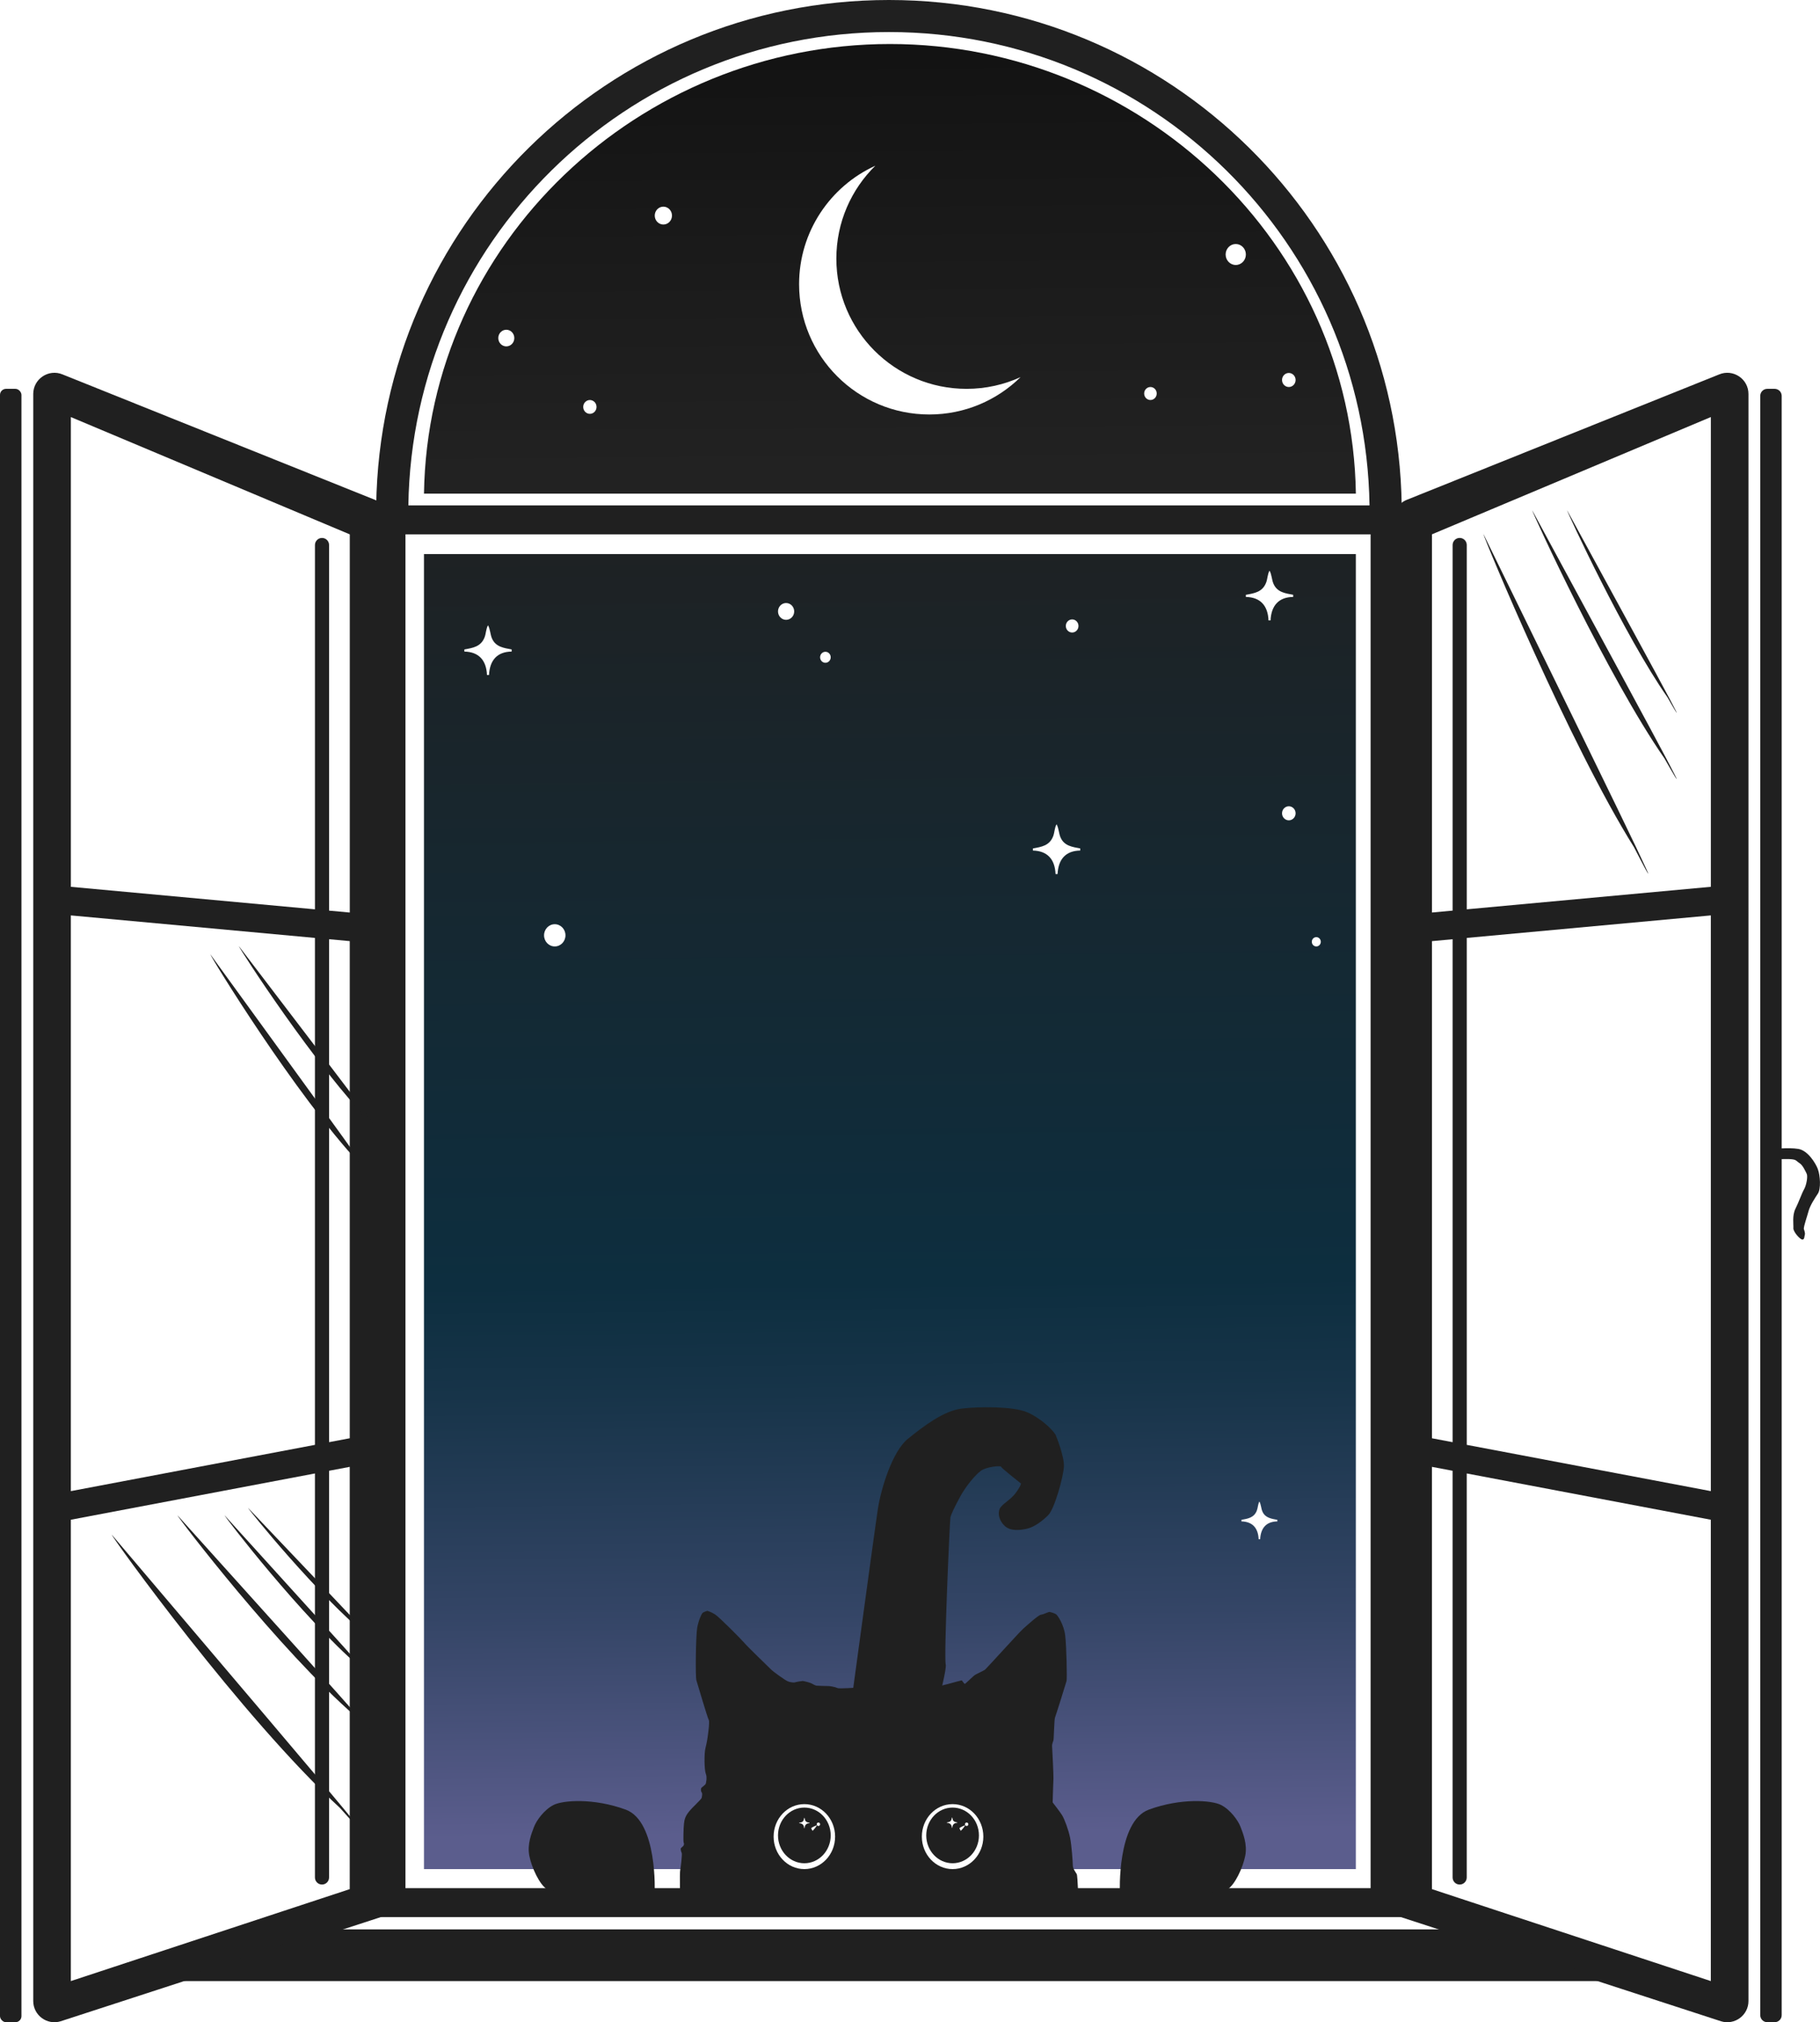<?xml version="1.0" encoding="UTF-8"?>
<svg xmlns="http://www.w3.org/2000/svg" width="899.21" height="998.95" xmlns:xlink="http://www.w3.org/1999/xlink" viewBox="0 0 899.21 998.95">
  <defs>
    <linearGradient id="linear-gradient" x1="435.73" y1="224.31" x2="442.94" y2="905.71" gradientUnits="userSpaceOnUse">
      <stop offset="0" stop-color="#202020"/>
      <stop offset=".6" stop-color="#0d2e3f"/>
      <stop offset=".68" stop-color="#173449"/>
      <stop offset=".84" stop-color="#344566"/>
      <stop offset="1" stop-color="#5b5d8d"/>
    </linearGradient>
    <linearGradient id="linear-gradient-2" x1="436.66" y1="-188.34" x2="442.92" y2="705.55" gradientUnits="userSpaceOnUse">
      <stop offset="0" stop-color="#000"/>
      <stop offset=".18" stop-color="#0f0f0f"/>
      <stop offset=".47" stop-color="#222"/>
      <stop offset=".67" stop-color="#292929"/>
      <stop offset=".73" stop-color="#2b2b2c"/>
      <stop offset=".78" stop-color="#313238"/>
      <stop offset=".79" stop-color="#32343a"/>
      <stop offset=".88" stop-color="#414758"/>
      <stop offset=".93" stop-color="#545f7e"/>
      <stop offset="1" stop-color="#7387bc"/>
    </linearGradient>
    <filter id="outer-glow-1" x="349.43" y="36.3" width="200" height="214" filterUnits="userSpaceOnUse">
      <feOffset dx="0" dy="0"/>
      <feGaussianBlur result="blur" stdDeviation="15"/>
      <feFlood flood-color="#fff" flood-opacity=".5"/>
      <feComposite in2="blur" operator="in"/>
      <feComposite in="SourceGraphic"/>
    </filter>
    <filter id="outer-glow-2" x="52.43" y="74.3" width="799" height="421" filterUnits="userSpaceOnUse">
      <feOffset dx="0" dy="0"/>
      <feGaussianBlur result="blur-2" stdDeviation="9"/>
      <feFlood flood-color="#fff" flood-opacity=".27"/>
      <feComposite in2="blur-2" operator="in"/>
      <feComposite in="SourceGraphic"/>
    </filter>
  </defs>
  <g id="Window">
    <g id="sky">
      <rect x="209.48" y="273.7" width="460.41" height="649.61" fill="url(#linear-gradient)"/>
      <path d="M209.48,243.84c1.87-123.62,106.14-222.1,230.21-222.1s228.34,98.48,230.21,222.1H209.48Z" fill="url(#linear-gradient-2)"/>
      <path id="Moon" d="M432.47,81.87c-11.87,11.67-19.25,27.91-19.25,45.88,0,35.53,28.8,64.34,64.34,64.34,9.52,0,18.55-2.09,26.68-5.8-11.61,11.41-27.52,18.46-45.09,18.46-35.53,0-64.34-28.8-64.34-64.34,0-26.01,15.44-48.4,37.65-58.54Z" fill="#fff" filter="url(#outer-glow-1)"/>
    </g>
    <g id="Left-Window">
      <polygon points="35 736.6 182.11 710.48 182.11 464.91 35 452.2 35 736.6" fill="none"/>
      <polygon points="182.11 450.78 182.11 263.95 35 206.02 35 438.07 182.11 450.78" fill="none"/>
      <polygon points="35 750.73 35 978.63 182.11 933.21 182.11 724.62 35 750.73" fill="none"/>
      <path d="M55.13,757.99c.58,1.94,64.25,90.42,112.81,135.08,0,0,40.16,45.21-36.32-44.93l-76.49-90.14Z" fill="#202020"/>
      <rect x="0" y="192.08" width="10.6" height="806.87" rx="3" ry="3" fill="#202020"/>
      <path d="M191.83,256.64c0-4.23-2.54-8.04-6.44-9.67L30.93,184.97c-6.9-2.88-14.51,2.19-14.51,9.67v793.83c0,7.04,6.81,12.08,13.54,10.02l158.17-51.46c4.4-1.35,7.41-5.41,7.41-10.02l-3.71-680.37ZM35,452.2l120.6,11.12v250.42l-120.6,22.86v-284.4ZM172.8,933.21l-137.8,45.42v-227.9l120.6-22.86v199.58c0,1.93,1.56,3.49,3.49,3.49s3.49-1.56,3.49-3.49v-200.91l10.21-1.93v208.6ZM172.8,710.48l-10.21,1.93v-248.45l10.21.94v245.58ZM172.8,450.78l-10.21-.94v-180.61c0-1.93-1.56-3.49-3.49-3.49s-3.49,1.56-3.49,3.49v179.97l-120.6-11.12v-232.05l137.8,57.94v186.82Z" fill="#202020"/>
      <path d="M87.65,748.49c.45,1.43,50.2,66.59,88.14,99.48,0,0,31.38,33.29-28.38-33.09l-59.76-66.39Z" fill="#202020"/>
      <path d="M110.91,748.49c.34,1.08,38.08,50.18,66.87,74.96,0,0,23.81,25.09-21.53-24.93l-45.34-50.02Z" fill="#202020"/>
      <path d="M122.54,744.85c.31.92,34.24,43.02,60.12,64.26,0,0,21.41,21.51-19.36-21.38l-40.76-42.88Z" fill="#202020"/>
      <path d="M103.9,471.4c.33,1.45,41.57,68.89,73.97,103.58,0,0,26.45,34.76-23.76-34.41l-50.21-69.17Z" fill="#202020"/>
      <path d="M118,467.37c.3,1.24,37.54,59.17,66.74,88.98,0,0,23.86,29.87-21.44-29.56l-45.3-59.43Z" fill="#202020"/>
    </g>
    <g id="Left-Window-2" data-name="Left-Window">
      <polygon points="845.28 736.6 698.17 710.48 698.17 464.91 845.28 452.2 845.28 736.6" fill="none"/>
      <polygon points="698.17 450.78 698.17 263.95 845.28 206.02 845.28 438.07 698.17 450.78" fill="none"/>
      <polygon points="845.28 750.73 845.28 978.63 698.17 933.21 698.17 724.62 845.28 750.73" fill="none"/>
      <path d="M732.88,263.74c.38,2.23,42.42,103.66,74.49,154.86,0,0,26.52,51.83-23.98-51.51l-50.5-103.35Z" fill="#202020"/>
      <g>
        <path d="M724.68,927.46c0,1.93-1.56,3.49-3.49,3.49h0c-1.93,0-3.49-1.56-3.49-3.49v-200.91l-10.21-1.93v208.6l137.8,45.42v-227.9l-120.6-22.86v199.58Z" fill="none"/>
        <polygon points="717.69 463.97 707.49 464.91 707.49 710.48 717.69 712.42 717.69 463.97" fill="none"/>
        <path d="M707.49,450.78l10.21-.94v-180.61c0-1.93,1.56-3.49,3.49-3.49h0c1.93,0,3.49,1.56,3.49,3.49v179.97l120.6-11.12v-232.05l-137.8,57.94v186.82Z" fill="none"/>
        <polygon points="724.68 713.74 845.28 736.6 845.28 452.2 724.68 463.32 724.68 713.74" fill="none"/>
        <path d="M849.36,184.97l-154.46,62c-3.9,1.63-6.44,5.44-6.44,9.67l-3.71,680.37c0,4.61,3.01,8.67,7.41,10.02l158.17,51.46c6.73,2.06,13.54-2.98,13.54-10.02V194.64c0-7.48-7.61-12.55-14.51-9.67ZM707.49,464.91l10.21-.94v248.45l-10.21-1.93v-245.58ZM845.28,978.63l-137.8-45.42v-208.6l10.21,1.93v200.91c0,1.93,1.56,3.49,3.49,3.49h0c1.93,0,3.49-1.56,3.49-3.49v-199.58l120.6,22.86v227.9ZM845.28,736.6l-120.6-22.86v-250.42l120.6-11.12v284.4ZM845.28,438.07l-120.6,11.12v-179.97c0-1.93-1.56-3.49-3.49-3.49h0c-1.93,0-3.49,1.56-3.49,3.49v180.61l-10.21.94v-186.82l137.8-57.94v232.05Z" fill="#202020"/>
      </g>
      <path d="M756.99,252.02c.34,1.76,37.21,82.06,65.34,122.58,0,0,23.26,41.03-21.04-40.78l-44.3-81.8Z" fill="#202020"/>
      <path d="M774.23,252.02c.25,1.33,28.23,61.83,49.57,92.37,0,0,17.65,30.92-15.96-30.73l-33.61-61.64Z" fill="#202020"/>
      <path d="M898.19,577.61c-1.16-3.1-5.03-9.29-9.68-10.06-2.56-.43-5.81-.38-8.23-.26V195.57c0-1.93-1.56-3.49-3.49-3.49h-3.61c-1.93,0-3.49,1.56-3.49,3.49v799.89c0,1.93,1.56,3.49,3.49,3.49h3.61c1.93,0,3.49-1.56,3.49-3.49v-422.86c1.1-.04,2.38-.06,3.71-.02,3.71.13,3.35.9,5.03,1.94,1.68,1.03,2.97,4,3.61,5.29.65,1.29-.13,5.68-1.29,7.7-1.16,2.02-2.58,6.24-4.26,9.59-1.68,3.35-.9,7.74-1.03,9.55-.13,1.81,3.23,5.55,4.39,5.68,1.16.13,1.03-1.68,1.29-2.45.26-.77-.52-2.84-.52-2.84,0-1.55,1.55-5.81,2.32-8.69s3.1-6.4,4.64-8.73c1.55-2.32,1.16-8.9,0-12Z" fill="#202020"/>
    </g>
    <g>
      <path d="M693.1,249.66h-.56C690.54,111.44,577.89,0,439.2,0s-251.34,111.44-253.33,249.66h-.56v697.37h507.8V249.66ZM677.17,932.73H200.32V263.95h476.85v668.77ZM201.76,249.66c1.96-129.47,107.5-233.83,237.44-233.83s235.48,104.36,237.44,233.83H201.76Z" fill="#202020"/>
      <polygon points="720.19 953.08 161.88 953.08 83.83 978.63 795.55 978.63 720.19 953.08" fill="#202020"/>
    </g>
    <g id="stars" filter="url(#outer-glow-2)">
      <ellipse cx="327.75" cy="106.5" rx="4.26" ry="4.41" fill="#fff"/>
      <ellipse cx="291.44" cy="201.02" rx="3.29" ry="3.41" fill="#fff"/>
      <ellipse cx="250.15" cy="167" rx="3.96" ry="4.11" fill="#fff"/>
      <ellipse cx="610.55" cy="125.72" rx="5" ry="5.18" fill="#fff"/>
      <ellipse cx="568.4" cy="194.39" rx="3.1" ry="3.21" fill="#fff"/>
      <ellipse cx="636.77" cy="187.71" rx="3.35" ry="3.47" fill="#fff"/>
      <ellipse cx="388.39" cy="302.04" rx="4" ry="4.15" fill="#fff"/>
      <ellipse cx="407.81" cy="324.69" rx="2.62" ry="2.72" fill="#fff"/>
      <ellipse cx="512.08" cy="271.66" rx="1.74" ry="1.81" fill="#fff"/>
      <ellipse cx="529.72" cy="309.22" rx="3.13" ry="3.24" fill="#fff"/>
      <ellipse cx="636.77" cy="401.76" rx="3.35" ry="3.47" fill="#fff"/>
      <ellipse cx="650.35" cy="465.23" rx="2.22" ry="2.3" fill="#fff"/>
      <ellipse cx="274.09" cy="462.04" rx="5.29" ry="5.49" fill="#fff"/>
      <ellipse cx="81.87" cy="273.7" rx="1.97" ry="2.04" fill="#fff"/>
      <ellipse cx="114.46" cy="305.83" rx="3.54" ry="3.68" fill="#fff"/>
      <ellipse cx="88.89" cy="365.8" rx="5.05" ry="5.24" fill="#fff"/>
      <ellipse cx="819.19" cy="238.31" rx="4.87" ry="5.05" fill="#fff"/>
      <ellipse cx="730.76" cy="321.01" rx="2.11" ry="2.19" fill="#fff"/>
    </g>
  </g>
  <g id="star4">
    <path id="star4-2" data-name="star4" d="M631.09,750.77v.79c-5.43.06-8.21,3.27-8.47,8.78h-.77c-.22-5.53-3.07-8.67-8.47-8.78v-.79c3.24-.58,6.2-1.04,7.57-4.53.59-1.5.51-3.17,1.28-4.51.86,1.49.78,3.39,1.54,5.05,1.41,3.07,4.38,3.44,7.31,4Z" fill="#fff"/>
  </g>
  <g id="star3">
    <path id="star3-2" data-name="star3" d="M638.92,293.83v1.05c-7.17.08-10.84,4.32-11.18,11.59h-1.01c-.29-7.3-4.06-11.45-11.18-11.59v-1.05c4.28-.77,8.18-1.37,9.99-5.98.77-1.97.67-4.19,1.7-5.96,1.14,1.97,1.03,4.48,2.03,6.66,1.86,4.06,5.79,4.55,9.65,5.27Z" fill="#fff"/>
  </g>
  <g id="star2">
    <path id="star2-2" data-name="star2" d="M533.7,419.12v1.05c-7.17.08-10.84,4.32-11.18,11.59h-1.01c-.29-7.3-4.06-11.45-11.18-11.59v-1.05c4.28-.77,8.18-1.37,9.99-5.98.77-1.97.67-4.19,1.7-5.96,1.14,1.97,1.03,4.48,2.03,6.66,1.86,4.06,5.79,4.55,9.65,5.27Z" fill="#fff"/>
  </g>
  <g id="star1">
    <path id="star1-2" data-name="star1" d="M252.79,320.82v1.05c-7.17.08-10.84,4.32-11.18,11.59h-1.01c-.29-7.3-4.06-11.45-11.18-11.59v-1.05c4.28-.77,8.18-1.37,9.99-5.98.77-1.97.67-4.19,1.7-5.96,1.14,1.97,1.03,4.48,2.03,6.66,1.86,4.06,5.79,4.55,9.65,5.27Z" fill="#fff"/>
  </g>
  <g id="Kitty-tail">
    <path d="M415.65,877.43s16.58-122.53,18.13-132.34,7.1-28.13,14.77-34.32c7.68-6.19,17.74-13.93,26.77-14.97,9.03-1.03,25.48-1.03,32.1,1.81,6.61,2.84,12.29,8.26,14.1,11.1,0,0,4.39,10.58,4.13,15.74s-4.64,20.9-7.74,24c-3.1,3.1-7.03,5.94-10.48,6.71-3.45.77-8.1,1.29-10.94-1.29s-3.61-6.19-2.58-8.52,5.42-4.39,8-7.94,2.52-4.58,2.52-4.58c0,0-9.61-7.55-9.81-8.26s-7.23,0-9.94,1.94-7.42,7.55-10.26,12.77c-2.84,5.23-4.52,8.84-4.84,10.19s-3.29,68.71-2.32,72.77-12.88,52.08-12.88,52.08l-38.73,3.1Z" fill="#202020"/>
  </g>
  <g id="Kitty-Body">
    <path d="M336.05,940.69s-.29-15.87,0-16.83,1.06-8.03.77-8.52-.65-1.94-.42-2.32,1.29-1.06,1.39-1.45.29-.68,0-1.35-.08-7.45.15-9.39.52-3.48,2.46-5.9,6.19-6.1,6.29-6.87.48-1.94,0-2.61-.48-1.84-.19-2.23,2.13-1.55,2.23-2.23c0,0,.77-2.9,0-4.74s-.87-10.06-.19-12.68,1.06-5.32,1.06-5.32c0,0,1.16-7.74.58-8.61s-5.52-17.71-6.1-19.55-.29-22.35.39-26.03,2.13-6.87,2.71-7.35,2.32-.97,2.32-.97c0,0,1.74.48,3.77,1.74s13.35,12.68,14.61,14.23,11.9,11.81,13.16,13.06,6.77,5.13,8.03,5.71,3.19.77,3.68.58,3.39-.68,3.87-.68,3.87.87,4.45,1.26,1.84.97,2.32,1.06,5.52.19,6.1.19,3.29.48,4.26.97,9.77-.29,11.81-.29,6.97-.1,7.55-.1,4.45,1.06,5.71,1.06,7.06.19,9,.48,12.87-1.55,15-1.84,10.06-2.52,10.06-2.52l2.32-.58s1.16,1.65,1.45,1.74,4.16-3.87,5.13-4.45,4.16-2.03,4.84-2.52,16.84-18.39,18.77-20.13c1.94-1.74,7.74-6.97,8.9-7.06s3.58-1.35,4.16-1.35,2.81.68,3.48,1.26,3.68,4.84,4.35,10.35.97,21.29.68,22.45-5.32,17.13-5.71,18.1-.58,10.74-.77,11.23-.77,2.13-.68,2.81.77,15.19.68,16.06-.39,11.81-.39,11.81c0,0,3.48,4.45,4.64,6.29s3.19,7.26,3.97,11.13,1.35,12.19,1.35,13.74,1.45,3.39,1.94,4.26.87,14.51.87,14.51l-196.83.39Z" fill="#202020"/>
    <path d="M553.3,935.15s-1.55-35.42,14.32-41.22c15.87-5.81,30.97-4.64,35.61-2.32s8.52,7.74,9.68,10.84c1.16,3.1,3.48,8.52,2.32,14.32s-5.03,14.32-8.9,16.64c-3.87,2.32-53.03,1.74-53.03,1.74Z" fill="#202020"/>
    <path d="M323.46,935.15s1.55-35.42-14.32-41.22c-15.87-5.81-30.97-4.64-35.61-2.32s-8.52,7.74-9.68,10.84c-1.16,3.1-3.48,8.52-2.32,14.32s5.03,14.32,8.9,16.64c3.87,2.32,53.03,1.74,53.03,1.74Z" fill="#202020"/>
    <g id="Kitty-Eyes">
      <g id="Left-eye">
        <ellipse cx="470.65" cy="907.26" rx="15.19" ry="16.05" fill="#fff"/>
        <ellipse cx="470.65" cy="906.67" rx="13.02" ry="13.75" fill="#202020"/>
        <path d="M476.92,901.6s-2.58.97-2.9,1.55l.66,1.26s.95-.87,1.6-1.84l.65-.97Z" fill="#fff"/>
        <circle cx="477.59" cy="901.16" r=".84" fill="#fff"/>
        <path d="M472.95,900.25v.22c-1.57.02-2.37.91-2.44,2.44h-.22c-.06-1.54-.89-2.41-2.44-2.44v-.22c.94-.16,1.79-.29,2.18-1.26.17-.42.15-.88.37-1.26.25.42.23.94.44,1.4.41.85,1.26.96,2.11,1.11Z" fill="#fff"/>
      </g>
      <g id="Right-eye">
        <ellipse cx="397.41" cy="907.26" rx="15.19" ry="16.05" fill="#fff"/>
        <ellipse cx="397.41" cy="906.67" rx="13.02" ry="13.75" fill="#202020"/>
        <path d="M403.68,901.6s-2.58.97-2.9,1.55l.66,1.26s.95-.87,1.6-1.84l.65-.97Z" fill="#fff"/>
        <circle cx="404.35" cy="901.16" r=".84" fill="#fff"/>
      </g>
      <path d="M399.96,900.43v.22c-1.57.02-2.37.91-2.44,2.44h-.22c-.06-1.54-.89-2.41-2.44-2.44v-.22c.94-.16,1.79-.29,2.18-1.26.17-.42.15-.88.37-1.26.25.42.23.94.44,1.4.41.85,1.26.96,2.11,1.11Z" fill="#fff"/>
    </g>
  </g>
</svg>
